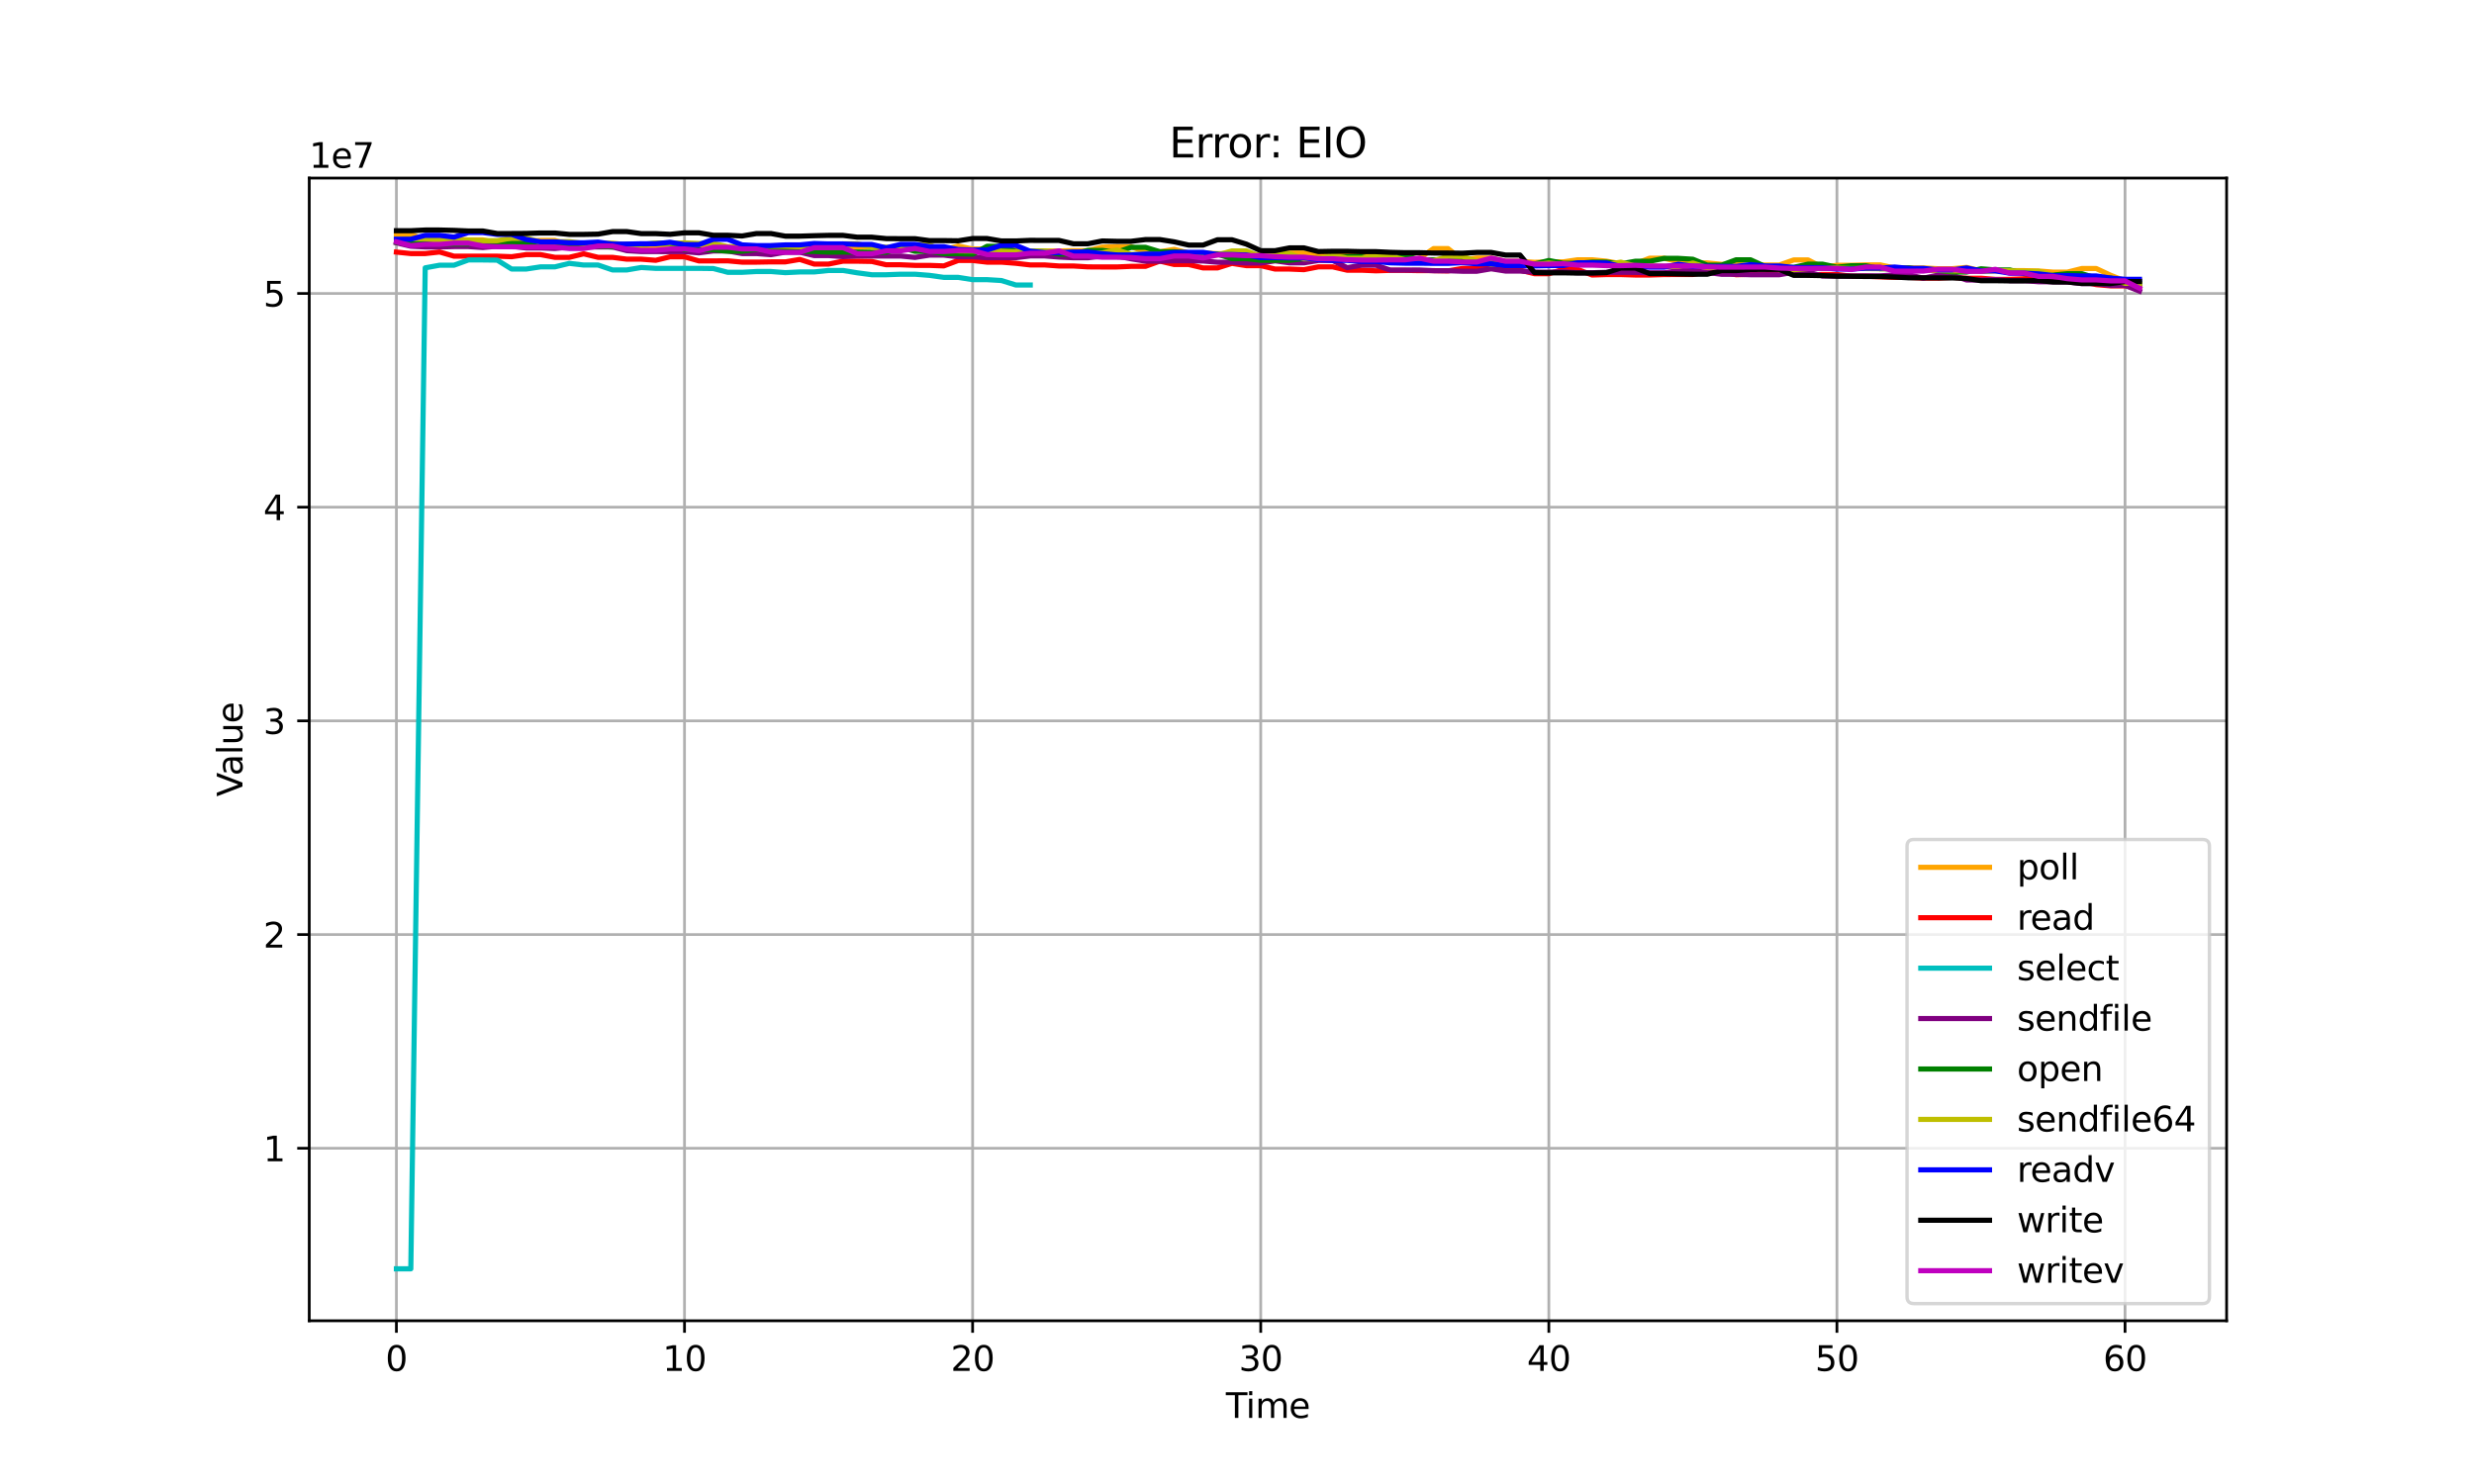 <?xml version="1.0" encoding="utf-8" standalone="no"?>
<!DOCTYPE svg PUBLIC "-//W3C//DTD SVG 1.1//EN"
  "http://www.w3.org/Graphics/SVG/1.1/DTD/svg11.dtd">
<svg xmlns:xlink="http://www.w3.org/1999/xlink" width="720pt" height="432pt" viewBox="0 0 720 432" xmlns="http://www.w3.org/2000/svg" version="1.1">
 <defs>
  <style type="text/css">*{stroke-linejoin: round; stroke-linecap: butt}</style>
 </defs>
 <g id="figure_1">
  <g id="patch_1">
   <path d="M 0 432 
L 720 432 
L 720 0 
L 0 0 
z
" style="fill: #ffffff"/>
  </g>
  <g id="axes_1">
   <g id="patch_2">
    <path d="M 90 384.48 
L 648 384.48 
L 648 51.84 
L 90 51.84 
z
" style="fill: #ffffff"/>
   </g>
   <g id="matplotlib.axis_1">
    <g id="xtick_1">
     <g id="line2d_1">
      <path d="M 115.364 384.48 
L 115.364 51.84 
" clip-path="url(#pdea7646a89)" style="fill: none; stroke: #b0b0b0; stroke-width: 0.8; stroke-linecap: square"/>
     </g>
     <g id="line2d_2">
      <defs>
       <path id="m740d5a6c36" d="M 0 0 
L 0 3.5 
" style="stroke: #000000; stroke-width: 0.8"/>
      </defs>
      <g>
       <use xlink:href="#m740d5a6c36" x="115.364" y="384.48" style="stroke: #000000; stroke-width: 0.8"/>
      </g>
     </g>
     <g id="text_1">
      <!-- 0 -->
      <g transform="translate(112.182 399.078) scale(0.1 -0.1)">
       <defs>
        <path id="DejaVuSans-30" d="M 2034 4250 
Q 1547 4250 1301 3770 
Q 1056 3291 1056 2328 
Q 1056 1369 1301 889 
Q 1547 409 2034 409 
Q 2525 409 2770 889 
Q 3016 1369 3016 2328 
Q 3016 3291 2770 3770 
Q 2525 4250 2034 4250 
z
M 2034 4750 
Q 2819 4750 3233 4129 
Q 3647 3509 3647 2328 
Q 3647 1150 3233 529 
Q 2819 -91 2034 -91 
Q 1250 -91 836 529 
Q 422 1150 422 2328 
Q 422 3509 836 4129 
Q 1250 4750 2034 4750 
z
" transform="scale(0.016)"/>
       </defs>
       <use xlink:href="#DejaVuSans-30"/>
      </g>
     </g>
    </g>
    <g id="xtick_2">
     <g id="line2d_3">
      <path d="M 199.21 384.48 
L 199.21 51.84 
" clip-path="url(#pdea7646a89)" style="fill: none; stroke: #b0b0b0; stroke-width: 0.8; stroke-linecap: square"/>
     </g>
     <g id="line2d_4">
      <g>
       <use xlink:href="#m740d5a6c36" x="199.21" y="384.48" style="stroke: #000000; stroke-width: 0.8"/>
      </g>
     </g>
     <g id="text_2">
      <!-- 10 -->
      <g transform="translate(192.848 399.078) scale(0.1 -0.1)">
       <defs>
        <path id="DejaVuSans-31" d="M 794 531 
L 1825 531 
L 1825 4091 
L 703 3866 
L 703 4441 
L 1819 4666 
L 2450 4666 
L 2450 531 
L 3481 531 
L 3481 0 
L 794 0 
L 794 531 
z
" transform="scale(0.016)"/>
       </defs>
       <use xlink:href="#DejaVuSans-31"/>
       <use xlink:href="#DejaVuSans-30" x="63.623"/>
      </g>
     </g>
    </g>
    <g id="xtick_3">
     <g id="line2d_5">
      <path d="M 283.057 384.48 
L 283.057 51.84 
" clip-path="url(#pdea7646a89)" style="fill: none; stroke: #b0b0b0; stroke-width: 0.8; stroke-linecap: square"/>
     </g>
     <g id="line2d_6">
      <g>
       <use xlink:href="#m740d5a6c36" x="283.057" y="384.48" style="stroke: #000000; stroke-width: 0.8"/>
      </g>
     </g>
     <g id="text_3">
      <!-- 20 -->
      <g transform="translate(276.695 399.078) scale(0.1 -0.1)">
       <defs>
        <path id="DejaVuSans-32" d="M 1228 531 
L 3431 531 
L 3431 0 
L 469 0 
L 469 531 
Q 828 903 1448 1529 
Q 2069 2156 2228 2338 
Q 2531 2678 2651 2914 
Q 2772 3150 2772 3378 
Q 2772 3750 2511 3984 
Q 2250 4219 1831 4219 
Q 1534 4219 1204 4116 
Q 875 4013 500 3803 
L 500 4441 
Q 881 4594 1212 4672 
Q 1544 4750 1819 4750 
Q 2544 4750 2975 4387 
Q 3406 4025 3406 3419 
Q 3406 3131 3298 2873 
Q 3191 2616 2906 2266 
Q 2828 2175 2409 1742 
Q 1991 1309 1228 531 
z
" transform="scale(0.016)"/>
       </defs>
       <use xlink:href="#DejaVuSans-32"/>
       <use xlink:href="#DejaVuSans-30" x="63.623"/>
      </g>
     </g>
    </g>
    <g id="xtick_4">
     <g id="line2d_7">
      <path d="M 366.904 384.48 
L 366.904 51.84 
" clip-path="url(#pdea7646a89)" style="fill: none; stroke: #b0b0b0; stroke-width: 0.8; stroke-linecap: square"/>
     </g>
     <g id="line2d_8">
      <g>
       <use xlink:href="#m740d5a6c36" x="366.904" y="384.48" style="stroke: #000000; stroke-width: 0.8"/>
      </g>
     </g>
     <g id="text_4">
      <!-- 30 -->
      <g transform="translate(360.541 399.078) scale(0.1 -0.1)">
       <defs>
        <path id="DejaVuSans-33" d="M 2597 2516 
Q 3050 2419 3304 2112 
Q 3559 1806 3559 1356 
Q 3559 666 3084 287 
Q 2609 -91 1734 -91 
Q 1441 -91 1130 -33 
Q 819 25 488 141 
L 488 750 
Q 750 597 1062 519 
Q 1375 441 1716 441 
Q 2309 441 2620 675 
Q 2931 909 2931 1356 
Q 2931 1769 2642 2001 
Q 2353 2234 1838 2234 
L 1294 2234 
L 1294 2753 
L 1863 2753 
Q 2328 2753 2575 2939 
Q 2822 3125 2822 3475 
Q 2822 3834 2567 4026 
Q 2313 4219 1838 4219 
Q 1578 4219 1281 4162 
Q 984 4106 628 3988 
L 628 4550 
Q 988 4650 1302 4700 
Q 1616 4750 1894 4750 
Q 2613 4750 3031 4423 
Q 3450 4097 3450 3541 
Q 3450 3153 3228 2886 
Q 3006 2619 2597 2516 
z
" transform="scale(0.016)"/>
       </defs>
       <use xlink:href="#DejaVuSans-33"/>
       <use xlink:href="#DejaVuSans-30" x="63.623"/>
      </g>
     </g>
    </g>
    <g id="xtick_5">
     <g id="line2d_9">
      <path d="M 450.751 384.48 
L 450.751 51.84 
" clip-path="url(#pdea7646a89)" style="fill: none; stroke: #b0b0b0; stroke-width: 0.8; stroke-linecap: square"/>
     </g>
     <g id="line2d_10">
      <g>
       <use xlink:href="#m740d5a6c36" x="450.751" y="384.48" style="stroke: #000000; stroke-width: 0.8"/>
      </g>
     </g>
     <g id="text_5">
      <!-- 40 -->
      <g transform="translate(444.388 399.078) scale(0.1 -0.1)">
       <defs>
        <path id="DejaVuSans-34" d="M 2419 4116 
L 825 1625 
L 2419 1625 
L 2419 4116 
z
M 2253 4666 
L 3047 4666 
L 3047 1625 
L 3713 1625 
L 3713 1100 
L 3047 1100 
L 3047 0 
L 2419 0 
L 2419 1100 
L 313 1100 
L 313 1709 
L 2253 4666 
z
" transform="scale(0.016)"/>
       </defs>
       <use xlink:href="#DejaVuSans-34"/>
       <use xlink:href="#DejaVuSans-30" x="63.623"/>
      </g>
     </g>
    </g>
    <g id="xtick_6">
     <g id="line2d_11">
      <path d="M 534.597 384.48 
L 534.597 51.84 
" clip-path="url(#pdea7646a89)" style="fill: none; stroke: #b0b0b0; stroke-width: 0.8; stroke-linecap: square"/>
     </g>
     <g id="line2d_12">
      <g>
       <use xlink:href="#m740d5a6c36" x="534.597" y="384.48" style="stroke: #000000; stroke-width: 0.8"/>
      </g>
     </g>
     <g id="text_6">
      <!-- 50 -->
      <g transform="translate(528.235 399.078) scale(0.1 -0.1)">
       <defs>
        <path id="DejaVuSans-35" d="M 691 4666 
L 3169 4666 
L 3169 4134 
L 1269 4134 
L 1269 2991 
Q 1406 3038 1543 3061 
Q 1681 3084 1819 3084 
Q 2600 3084 3056 2656 
Q 3513 2228 3513 1497 
Q 3513 744 3044 326 
Q 2575 -91 1722 -91 
Q 1428 -91 1123 -41 
Q 819 9 494 109 
L 494 744 
Q 775 591 1075 516 
Q 1375 441 1709 441 
Q 2250 441 2565 725 
Q 2881 1009 2881 1497 
Q 2881 1984 2565 2268 
Q 2250 2553 1709 2553 
Q 1456 2553 1204 2497 
Q 953 2441 691 2322 
L 691 4666 
z
" transform="scale(0.016)"/>
       </defs>
       <use xlink:href="#DejaVuSans-35"/>
       <use xlink:href="#DejaVuSans-30" x="63.623"/>
      </g>
     </g>
    </g>
    <g id="xtick_7">
     <g id="line2d_13">
      <path d="M 618.444 384.48 
L 618.444 51.84 
" clip-path="url(#pdea7646a89)" style="fill: none; stroke: #b0b0b0; stroke-width: 0.8; stroke-linecap: square"/>
     </g>
     <g id="line2d_14">
      <g>
       <use xlink:href="#m740d5a6c36" x="618.444" y="384.48" style="stroke: #000000; stroke-width: 0.8"/>
      </g>
     </g>
     <g id="text_7">
      <!-- 60 -->
      <g transform="translate(612.082 399.078) scale(0.1 -0.1)">
       <defs>
        <path id="DejaVuSans-36" d="M 2113 2584 
Q 1688 2584 1439 2293 
Q 1191 2003 1191 1497 
Q 1191 994 1439 701 
Q 1688 409 2113 409 
Q 2538 409 2786 701 
Q 3034 994 3034 1497 
Q 3034 2003 2786 2293 
Q 2538 2584 2113 2584 
z
M 3366 4563 
L 3366 3988 
Q 3128 4100 2886 4159 
Q 2644 4219 2406 4219 
Q 1781 4219 1451 3797 
Q 1122 3375 1075 2522 
Q 1259 2794 1537 2939 
Q 1816 3084 2150 3084 
Q 2853 3084 3261 2657 
Q 3669 2231 3669 1497 
Q 3669 778 3244 343 
Q 2819 -91 2113 -91 
Q 1303 -91 875 529 
Q 447 1150 447 2328 
Q 447 3434 972 4092 
Q 1497 4750 2381 4750 
Q 2619 4750 2861 4703 
Q 3103 4656 3366 4563 
z
" transform="scale(0.016)"/>
       </defs>
       <use xlink:href="#DejaVuSans-36"/>
       <use xlink:href="#DejaVuSans-30" x="63.623"/>
      </g>
     </g>
    </g>
    <g id="text_8">
     <!-- Time -->
     <g transform="translate(356.766 412.757) scale(0.1 -0.1)">
      <defs>
       <path id="DejaVuSans-54" d="M -19 4666 
L 3928 4666 
L 3928 4134 
L 2272 4134 
L 2272 0 
L 1638 0 
L 1638 4134 
L -19 4134 
L -19 4666 
z
" transform="scale(0.016)"/>
       <path id="DejaVuSans-69" d="M 603 3500 
L 1178 3500 
L 1178 0 
L 603 0 
L 603 3500 
z
M 603 4863 
L 1178 4863 
L 1178 4134 
L 603 4134 
L 603 4863 
z
" transform="scale(0.016)"/>
       <path id="DejaVuSans-6d" d="M 3328 2828 
Q 3544 3216 3844 3400 
Q 4144 3584 4550 3584 
Q 5097 3584 5394 3201 
Q 5691 2819 5691 2113 
L 5691 0 
L 5113 0 
L 5113 2094 
Q 5113 2597 4934 2840 
Q 4756 3084 4391 3084 
Q 3944 3084 3684 2787 
Q 3425 2491 3425 1978 
L 3425 0 
L 2847 0 
L 2847 2094 
Q 2847 2600 2669 2842 
Q 2491 3084 2119 3084 
Q 1678 3084 1418 2786 
Q 1159 2488 1159 1978 
L 1159 0 
L 581 0 
L 581 3500 
L 1159 3500 
L 1159 2956 
Q 1356 3278 1631 3431 
Q 1906 3584 2284 3584 
Q 2666 3584 2933 3390 
Q 3200 3197 3328 2828 
z
" transform="scale(0.016)"/>
       <path id="DejaVuSans-65" d="M 3597 1894 
L 3597 1613 
L 953 1613 
Q 991 1019 1311 708 
Q 1631 397 2203 397 
Q 2534 397 2845 478 
Q 3156 559 3463 722 
L 3463 178 
Q 3153 47 2828 -22 
Q 2503 -91 2169 -91 
Q 1331 -91 842 396 
Q 353 884 353 1716 
Q 353 2575 817 3079 
Q 1281 3584 2069 3584 
Q 2775 3584 3186 3129 
Q 3597 2675 3597 1894 
z
M 3022 2063 
Q 3016 2534 2758 2815 
Q 2500 3097 2075 3097 
Q 1594 3097 1305 2825 
Q 1016 2553 972 2059 
L 3022 2063 
z
" transform="scale(0.016)"/>
      </defs>
      <use xlink:href="#DejaVuSans-54"/>
      <use xlink:href="#DejaVuSans-69" x="57.959"/>
      <use xlink:href="#DejaVuSans-6d" x="85.742"/>
      <use xlink:href="#DejaVuSans-65" x="183.154"/>
     </g>
    </g>
   </g>
   <g id="matplotlib.axis_2">
    <g id="ytick_1">
     <g id="line2d_15">
      <path d="M 90 334.263 
L 648 334.263 
" clip-path="url(#pdea7646a89)" style="fill: none; stroke: #b0b0b0; stroke-width: 0.8; stroke-linecap: square"/>
     </g>
     <g id="line2d_16">
      <defs>
       <path id="m315f00dc87" d="M 0 0 
L -3.5 0 
" style="stroke: #000000; stroke-width: 0.8"/>
      </defs>
      <g>
       <use xlink:href="#m315f00dc87" x="90" y="334.263" style="stroke: #000000; stroke-width: 0.8"/>
      </g>
     </g>
     <g id="text_9">
      <!-- 1 -->
      <g transform="translate(76.638 338.063) scale(0.1 -0.1)">
       <use xlink:href="#DejaVuSans-31"/>
      </g>
     </g>
    </g>
    <g id="ytick_2">
     <g id="line2d_17">
      <path d="M 90 272.056 
L 648 272.056 
" clip-path="url(#pdea7646a89)" style="fill: none; stroke: #b0b0b0; stroke-width: 0.8; stroke-linecap: square"/>
     </g>
     <g id="line2d_18">
      <g>
       <use xlink:href="#m315f00dc87" x="90" y="272.056" style="stroke: #000000; stroke-width: 0.8"/>
      </g>
     </g>
     <g id="text_10">
      <!-- 2 -->
      <g transform="translate(76.638 275.855) scale(0.1 -0.1)">
       <use xlink:href="#DejaVuSans-32"/>
      </g>
     </g>
    </g>
    <g id="ytick_3">
     <g id="line2d_19">
      <path d="M 90 209.848 
L 648 209.848 
" clip-path="url(#pdea7646a89)" style="fill: none; stroke: #b0b0b0; stroke-width: 0.8; stroke-linecap: square"/>
     </g>
     <g id="line2d_20">
      <g>
       <use xlink:href="#m315f00dc87" x="90" y="209.848" style="stroke: #000000; stroke-width: 0.8"/>
      </g>
     </g>
     <g id="text_11">
      <!-- 3 -->
      <g transform="translate(76.638 213.647) scale(0.1 -0.1)">
       <use xlink:href="#DejaVuSans-33"/>
      </g>
     </g>
    </g>
    <g id="ytick_4">
     <g id="line2d_21">
      <path d="M 90 147.64 
L 648 147.64 
" clip-path="url(#pdea7646a89)" style="fill: none; stroke: #b0b0b0; stroke-width: 0.8; stroke-linecap: square"/>
     </g>
     <g id="line2d_22">
      <g>
       <use xlink:href="#m315f00dc87" x="90" y="147.64" style="stroke: #000000; stroke-width: 0.8"/>
      </g>
     </g>
     <g id="text_12">
      <!-- 4 -->
      <g transform="translate(76.638 151.439) scale(0.1 -0.1)">
       <use xlink:href="#DejaVuSans-34"/>
      </g>
     </g>
    </g>
    <g id="ytick_5">
     <g id="line2d_23">
      <path d="M 90 85.432 
L 648 85.432 
" clip-path="url(#pdea7646a89)" style="fill: none; stroke: #b0b0b0; stroke-width: 0.8; stroke-linecap: square"/>
     </g>
     <g id="line2d_24">
      <g>
       <use xlink:href="#m315f00dc87" x="90" y="85.432" style="stroke: #000000; stroke-width: 0.8"/>
      </g>
     </g>
     <g id="text_13">
      <!-- 5 -->
      <g transform="translate(76.638 89.232) scale(0.1 -0.1)">
       <use xlink:href="#DejaVuSans-35"/>
      </g>
     </g>
    </g>
    <g id="text_14">
     <!-- Value -->
     <g transform="translate(70.558 231.891) rotate(-90) scale(0.1 -0.1)">
      <defs>
       <path id="DejaVuSans-56" d="M 1831 0 
L 50 4666 
L 709 4666 
L 2188 738 
L 3669 4666 
L 4325 4666 
L 2547 0 
L 1831 0 
z
" transform="scale(0.016)"/>
       <path id="DejaVuSans-61" d="M 2194 1759 
Q 1497 1759 1228 1600 
Q 959 1441 959 1056 
Q 959 750 1161 570 
Q 1363 391 1709 391 
Q 2188 391 2477 730 
Q 2766 1069 2766 1631 
L 2766 1759 
L 2194 1759 
z
M 3341 1997 
L 3341 0 
L 2766 0 
L 2766 531 
Q 2569 213 2275 61 
Q 1981 -91 1556 -91 
Q 1019 -91 701 211 
Q 384 513 384 1019 
Q 384 1609 779 1909 
Q 1175 2209 1959 2209 
L 2766 2209 
L 2766 2266 
Q 2766 2663 2505 2880 
Q 2244 3097 1772 3097 
Q 1472 3097 1187 3025 
Q 903 2953 641 2809 
L 641 3341 
Q 956 3463 1253 3523 
Q 1550 3584 1831 3584 
Q 2591 3584 2966 3190 
Q 3341 2797 3341 1997 
z
" transform="scale(0.016)"/>
       <path id="DejaVuSans-6c" d="M 603 4863 
L 1178 4863 
L 1178 0 
L 603 0 
L 603 4863 
z
" transform="scale(0.016)"/>
       <path id="DejaVuSans-75" d="M 544 1381 
L 544 3500 
L 1119 3500 
L 1119 1403 
Q 1119 906 1312 657 
Q 1506 409 1894 409 
Q 2359 409 2629 706 
Q 2900 1003 2900 1516 
L 2900 3500 
L 3475 3500 
L 3475 0 
L 2900 0 
L 2900 538 
Q 2691 219 2414 64 
Q 2138 -91 1772 -91 
Q 1169 -91 856 284 
Q 544 659 544 1381 
z
M 1991 3584 
L 1991 3584 
z
" transform="scale(0.016)"/>
      </defs>
      <use xlink:href="#DejaVuSans-56"/>
      <use xlink:href="#DejaVuSans-61" x="60.658"/>
      <use xlink:href="#DejaVuSans-6c" x="121.938"/>
      <use xlink:href="#DejaVuSans-75" x="149.721"/>
      <use xlink:href="#DejaVuSans-65" x="213.1"/>
     </g>
    </g>
    <g id="text_15">
     <!-- 1e7 -->
     <g transform="translate(90 48.84) scale(0.1 -0.1)">
      <defs>
       <path id="DejaVuSans-37" d="M 525 4666 
L 3525 4666 
L 3525 4397 
L 1831 0 
L 1172 0 
L 2766 4134 
L 525 4134 
L 525 4666 
z
" transform="scale(0.016)"/>
      </defs>
      <use xlink:href="#DejaVuSans-31"/>
      <use xlink:href="#DejaVuSans-65" x="63.623"/>
      <use xlink:href="#DejaVuSans-37" x="125.146"/>
     </g>
    </g>
   </g>
   <g id="line2d_25">
    <path d="M 115.364 68.209 
L 119.556 68.209 
L 123.748 69.814 
L 127.941 69.814 
L 132.133 69.584 
L 136.325 69.839 
L 140.518 69.839 
L 144.71 70.655 
L 148.902 70.655 
L 153.095 70.145 
L 157.287 69.992 
L 161.479 69.992 
L 165.672 71.292 
L 169.864 71.292 
L 174.056 71.19 
L 178.249 71.546 
L 182.441 71.546 
L 186.633 71.674 
L 190.826 71.674 
L 195.018 71.037 
L 199.21 71.801 
L 203.403 71.801 
L 207.595 71.98 
L 211.787 71.98 
L 215.98 72.056 
L 220.172 72.183 
L 224.364 72.183 
L 228.557 72.056 
L 232.749 72.056 
L 236.941 71.954 
L 241.134 71.929 
L 245.326 71.929 
L 249.518 71.954 
L 253.711 71.954 
L 257.903 72.209 
L 262.095 72.362 
L 266.288 72.362 
L 270.48 72.719 
L 274.672 72.719 
L 278.865 71.623 
L 283.057 72.489 
L 287.249 72.489 
L 291.442 72.642 
L 295.634 72.642 
L 299.826 73.126 
L 304.019 73.05 
L 308.211 73.05 
L 312.403 72.973 
L 316.596 72.973 
L 320.788 71.929 
L 324.98 71.827 
L 329.173 71.827 
L 333.365 73.279 
L 337.557 73.279 
L 341.75 72.591 
L 345.942 73.661 
L 350.134 73.661 
L 354.327 73.84 
L 358.519 73.84 
L 362.711 73.942 
L 366.904 74.247 
L 371.096 74.247 
L 375.289 73.661 
L 379.481 73.661 
L 383.673 74.145 
L 387.866 74.12 
L 392.058 74.12 
L 396.25 73.942 
L 400.443 73.942 
L 404.635 74.859 
L 408.827 75.241 
L 413.02 75.241 
L 417.212 72.362 
L 421.404 72.362 
L 425.597 75.649 
L 429.789 75.114 
L 433.981 75.114 
L 438.174 76.082 
L 442.366 76.082 
L 446.558 76.362 
L 450.751 76.235 
L 454.943 76.235 
L 459.135 75.623 
L 463.328 75.623 
L 467.52 76.031 
L 471.712 76.77 
L 475.905 76.77 
L 480.097 75.165 
L 484.289 75.165 
L 488.482 76.184 
L 492.674 76.541 
L 496.866 76.541 
L 501.059 76.948 
L 505.251 76.948 
L 509.443 77.305 
L 513.636 77.152 
L 517.828 77.152 
L 522.02 75.674 
L 526.213 75.674 
L 530.405 77.84 
L 534.597 77.229 
L 538.79 77.229 
L 542.982 77.101 
L 547.174 77.101 
L 551.367 78.018 
L 555.559 77.993 
L 559.751 77.993 
L 563.944 78.222 
L 568.136 78.222 
L 572.328 77.84 
L 576.521 78.834 
L 580.713 78.834 
L 584.905 78.783 
L 589.098 78.783 
L 593.29 78.885 
L 597.482 79.216 
L 601.675 79.216 
L 605.867 78.171 
L 610.059 78.171 
L 614.252 80.133 
L 618.444 81.764 
L 622.636 81.764 
" clip-path="url(#pdea7646a89)" style="fill: none; stroke: #ffa500; stroke-width: 1.5; stroke-linecap: square"/>
   </g>
   <g id="line2d_26">
    <path d="M 115.364 73.381 
L 119.556 73.814 
L 123.748 73.814 
L 127.941 73.356 
L 132.133 74.579 
L 136.325 74.579 
L 140.518 74.579 
L 144.71 74.579 
L 148.902 74.731 
L 153.095 74.12 
L 157.287 74.12 
L 161.479 74.91 
L 165.672 74.91 
L 169.864 73.891 
L 174.056 74.91 
L 178.249 74.91 
L 182.441 75.445 
L 186.633 75.445 
L 190.826 75.776 
L 195.018 74.757 
L 199.21 74.757 
L 203.403 75.955 
L 207.595 75.955 
L 211.787 75.929 
L 215.98 76.311 
L 220.172 76.311 
L 224.364 76.235 
L 228.557 76.235 
L 232.749 75.521 
L 236.941 76.872 
L 241.134 76.872 
L 245.326 76.031 
L 249.518 76.031 
L 253.711 76.107 
L 257.903 77.076 
L 262.095 77.076 
L 266.288 77.254 
L 270.48 77.254 
L 274.672 77.407 
L 278.865 75.827 
L 283.057 75.827 
L 287.249 76.311 
L 291.442 76.311 
L 295.634 76.643 
L 299.826 77.127 
L 304.019 77.127 
L 308.211 77.432 
L 312.403 77.432 
L 316.596 77.687 
L 320.788 77.713 
L 324.98 77.713 
L 329.173 77.534 
L 333.365 77.534 
L 337.557 76.006 
L 341.75 76.999 
L 345.942 76.999 
L 350.134 77.993 
L 354.327 77.993 
L 358.519 76.668 
L 362.711 77.33 
L 366.904 77.33 
L 371.096 78.324 
L 375.289 78.324 
L 379.481 78.503 
L 383.673 77.687 
L 387.866 77.687 
L 392.058 78.655 
L 396.25 78.655 
L 400.443 78.834 
L 404.635 78.706 
L 408.827 78.706 
L 413.02 78.783 
L 417.212 78.783 
L 421.404 78.859 
L 425.597 78.146 
L 429.789 78.146 
L 433.981 78.12 
L 438.174 78.12 
L 442.366 78.63 
L 446.558 79.675 
L 450.751 79.675 
L 454.943 78.426 
L 459.135 78.426 
L 463.328 80.057 
L 467.52 79.929 
L 471.712 79.929 
L 475.905 80.057 
L 480.097 80.057 
L 484.289 79.929 
L 488.482 79.904 
L 492.674 79.904 
L 496.866 79.089 
L 501.059 79.089 
L 505.251 79.98 
L 509.443 79.853 
L 513.636 79.853 
L 517.828 78.655 
L 522.02 78.655 
L 526.213 80.057 
L 530.405 79.904 
L 534.597 79.904 
L 538.79 80.414 
L 542.982 80.414 
L 547.174 80.592 
L 551.367 80.745 
L 555.559 80.745 
L 559.751 80.974 
L 563.944 80.974 
L 568.136 80.745 
L 572.328 81 
L 576.521 81 
L 580.713 81.331 
L 584.905 81.331 
L 589.098 81.153 
L 593.29 80.847 
L 597.482 80.847 
L 601.675 81.942 
L 605.867 81.942 
L 610.059 82.86 
L 614.252 83.216 
L 618.444 83.216 
L 622.636 83.573 
" clip-path="url(#pdea7646a89)" style="fill: none; stroke: #ff0000; stroke-width: 1.5; stroke-linecap: square"/>
   </g>
   <g id="line2d_27">
    <path d="M 115.364 369.36 
L 119.556 369.36 
L 123.748 77.967 
L 127.941 77.203 
L 132.133 77.203 
L 136.325 75.674 
L 140.518 75.674 
L 144.71 75.725 
L 148.902 78.324 
L 153.095 78.324 
L 157.287 77.687 
L 161.479 77.687 
L 165.672 76.668 
L 169.864 77.152 
L 174.056 77.152 
L 178.249 78.579 
L 182.441 78.579 
L 186.633 77.866 
L 190.826 78.12 
L 195.018 78.12 
L 199.21 78.12 
L 203.403 78.12 
L 207.595 78.171 
L 211.787 79.267 
L 215.98 79.267 
L 220.172 79.038 
L 224.364 79.038 
L 228.557 79.369 
L 232.749 79.165 
L 236.941 79.165 
L 241.134 78.732 
L 245.326 78.732 
L 249.518 79.42 
L 253.711 79.98 
L 257.903 79.98 
L 262.095 79.828 
L 266.288 79.828 
L 270.48 80.159 
L 274.672 80.745 
L 278.865 80.745 
L 283.057 81.407 
L 287.249 81.407 
L 291.442 81.662 
L 295.634 82.962 
L 299.826 82.962 
" clip-path="url(#pdea7646a89)" style="fill: none; stroke: #00bfbf; stroke-width: 1.5; stroke-linecap: square"/>
   </g>
   <g id="line2d_28">
    <path d="M 115.364 70.68 
L 119.556 71.674 
L 123.748 71.878 
L 127.941 71.878 
L 132.133 71.776 
L 136.325 71.776 
L 140.518 72.056 
L 144.71 71.674 
L 148.902 71.674 
L 153.095 72.183 
L 157.287 72.183 
L 161.479 72.336 
L 165.672 71.929 
L 169.864 71.929 
L 174.056 71.878 
L 178.249 71.878 
L 182.441 72.973 
L 186.633 73.228 
L 190.826 73.228 
L 195.018 73.254 
L 199.21 73.254 
L 203.403 73.61 
L 207.595 73.05 
L 211.787 73.05 
L 215.98 73.814 
L 220.172 73.814 
L 224.364 74.145 
L 228.557 73.407 
L 232.749 73.407 
L 236.941 74.4 
L 241.134 74.4 
L 245.326 74.706 
L 249.518 74.528 
L 253.711 74.528 
L 257.903 74.528 
L 262.095 74.528 
L 266.288 74.935 
L 270.48 74.273 
L 274.672 74.273 
L 278.865 74.757 
L 283.057 74.757 
L 287.249 75.037 
L 291.442 75.012 
L 295.634 75.012 
L 299.826 74.502 
L 304.019 74.502 
L 308.211 74.833 
L 312.403 75.037 
L 316.596 75.037 
L 320.788 74.528 
L 324.98 74.528 
L 329.173 75.343 
L 333.365 76.031 
L 337.557 76.031 
L 341.75 75.904 
L 345.942 75.904 
L 350.134 75.98 
L 354.327 76.337 
L 358.519 76.337 
L 362.711 76.566 
L 366.904 76.566 
L 371.096 75.929 
L 375.289 76.515 
L 379.481 76.515 
L 383.673 75.827 
L 387.866 75.827 
L 392.058 77.917 
L 396.25 77.203 
L 400.443 77.203 
L 404.635 78.63 
L 408.827 78.63 
L 413.02 78.604 
L 417.212 78.808 
L 421.404 78.808 
L 425.597 78.961 
L 429.789 78.961 
L 433.981 78.248 
L 438.174 78.91 
L 442.366 78.91 
L 446.558 79.216 
L 450.751 79.216 
L 454.943 79.114 
L 459.135 79.394 
L 463.328 79.394 
L 467.52 79.267 
L 471.712 79.267 
L 475.905 79.292 
L 480.097 79.42 
L 484.289 79.42 
L 488.482 78.808 
L 492.674 78.808 
L 496.866 79.318 
L 501.059 79.853 
L 505.251 79.853 
L 509.443 79.98 
L 513.636 79.98 
L 517.828 79.98 
L 522.02 79.241 
L 526.213 79.241 
L 530.405 80.337 
L 534.597 80.337 
L 538.79 80.388 
L 542.982 80.312 
L 547.174 80.312 
L 551.367 80.031 
L 555.559 80.031 
L 559.751 80.974 
L 563.944 80.108 
L 568.136 80.108 
L 572.328 81.509 
L 576.521 81.509 
L 580.713 81.382 
L 584.905 81.688 
L 589.098 81.688 
L 593.29 82.019 
L 597.482 82.019 
L 601.675 82.095 
L 605.867 82.554 
L 610.059 82.554 
L 614.252 83.089 
L 618.444 83.089 
L 622.636 84.745 
" clip-path="url(#pdea7646a89)" style="fill: none; stroke: #800080; stroke-width: 1.5; stroke-linecap: square"/>
   </g>
   <g id="line2d_29">
    <path d="M 115.364 70.502 
L 119.556 70.884 
L 123.748 70.884 
L 127.941 71.037 
L 132.133 71.037 
L 136.325 71.037 
L 140.518 70.782 
L 144.71 70.782 
L 148.902 70.858 
L 153.095 70.858 
L 157.287 71.215 
L 161.479 71.419 
L 165.672 71.419 
L 169.864 71.648 
L 174.056 71.648 
L 178.249 71.903 
L 182.441 71.113 
L 186.633 71.113 
L 190.826 70.858 
L 195.018 70.858 
L 199.21 72.668 
L 203.403 72.744 
L 207.595 72.744 
L 211.787 73.126 
L 215.98 73.126 
L 220.172 72.617 
L 224.364 73.126 
L 228.557 73.126 
L 232.749 73.203 
L 236.941 73.203 
L 241.134 73.407 
L 245.326 73.381 
L 249.518 73.381 
L 253.711 73.457 
L 257.903 73.457 
L 262.095 72.005 
L 266.288 73.152 
L 270.48 73.152 
L 274.672 73.84 
L 278.865 73.84 
L 283.057 73.993 
L 287.249 71.699 
L 291.442 71.699 
L 295.634 73.203 
L 299.826 73.203 
L 304.019 73.177 
L 308.211 73.967 
L 312.403 73.967 
L 316.596 72.897 
L 320.788 72.897 
L 324.98 73.432 
L 329.173 72.005 
L 333.365 72.005 
L 337.557 73.279 
L 341.75 73.279 
L 345.942 73.636 
L 350.134 73.993 
L 354.327 73.993 
L 358.519 75.292 
L 362.711 75.292 
L 366.904 75.776 
L 371.096 75.776 
L 375.289 75.776 
L 379.481 75.292 
L 383.673 75.292 
L 387.866 75.088 
L 392.058 74.757 
L 396.25 74.757 
L 400.443 75.674 
L 404.635 75.674 
L 408.827 74.273 
L 413.02 75.649 
L 417.212 75.649 
L 421.404 75.7 
L 425.597 75.7 
L 429.789 76.413 
L 433.981 76.643 
L 438.174 76.643 
L 442.366 76.872 
L 446.558 76.872 
L 450.751 75.827 
L 454.943 76.643 
L 459.135 76.643 
L 463.328 76.311 
L 467.52 76.311 
L 471.712 76.795 
L 475.905 76.056 
L 480.097 76.056 
L 484.289 75.216 
L 488.482 75.216 
L 492.674 75.47 
L 496.866 77.178 
L 501.059 77.178 
L 505.251 75.623 
L 509.443 75.623 
L 513.636 77.534 
L 517.828 77.815 
L 522.02 77.815 
L 526.213 76.897 
L 530.405 76.897 
L 534.597 77.789 
L 538.79 77.356 
L 542.982 77.356 
L 547.174 78.222 
L 551.367 78.222 
L 555.559 77.993 
L 559.751 78.681 
L 563.944 78.681 
L 568.136 79.191 
L 572.328 79.191 
L 576.521 78.248 
L 580.713 78.579 
L 584.905 78.579 
L 589.098 79.675 
L 593.29 79.675 
L 597.482 80.082 
L 601.675 79.675 
L 605.867 79.675 
L 610.059 80.949 
L 614.252 80.949 
L 618.444 81.968 
L 622.636 82.554 
" clip-path="url(#pdea7646a89)" style="fill: none; stroke: #008000; stroke-width: 1.5; stroke-linecap: square"/>
   </g>
   <g id="line2d_30">
    <path d="M 115.364 69.763 
L 119.556 69.483 
L 123.748 69.483 
L 127.941 70.043 
L 132.133 70.043 
L 136.325 69.89 
L 140.518 70.069 
L 144.71 70.069 
L 148.902 69.279 
L 153.095 69.279 
L 157.287 70.476 
L 161.479 70.349 
L 165.672 70.349 
L 169.864 70.858 
L 174.056 70.858 
L 178.249 70.808 
L 182.441 71.241 
L 186.633 71.241 
L 190.826 70.858 
L 195.018 70.858 
L 199.21 70.706 
L 203.403 70.884 
L 207.595 70.884 
L 211.787 71.801 
L 215.98 71.801 
L 220.172 71.903 
L 224.364 71.572 
L 228.557 71.572 
L 232.749 71.827 
L 236.941 71.827 
L 241.134 71.801 
L 245.326 70.986 
L 249.518 70.986 
L 253.711 71.954 
L 257.903 71.954 
L 262.095 72.234 
L 266.288 71.317 
L 270.48 71.317 
L 274.672 73.024 
L 278.865 73.024 
L 283.057 73.075 
L 287.249 73.126 
L 291.442 73.126 
L 295.634 73.305 
L 299.826 73.305 
L 304.019 73.075 
L 308.211 73.381 
L 312.403 73.381 
L 316.596 73.61 
L 320.788 73.61 
L 324.98 72.77 
L 329.173 74.018 
L 333.365 74.018 
L 337.557 74.044 
L 341.75 74.044 
L 345.942 74.324 
L 350.134 74.222 
L 354.327 74.222 
L 358.519 73.05 
L 362.711 73.05 
L 366.904 74.655 
L 371.096 73.865 
L 375.289 73.865 
L 379.481 75.343 
L 383.673 75.343 
L 387.866 74.375 
L 392.058 75.165 
L 396.25 75.165 
L 400.443 74.579 
L 404.635 74.579 
L 408.827 75.598 
L 413.02 75.904 
L 417.212 75.904 
L 421.404 74.63 
L 425.597 74.63 
L 429.789 76.006 
L 433.981 76.923 
L 438.174 76.923 
L 442.366 76.999 
L 446.558 76.999 
L 450.751 76.566 
L 454.943 76.999 
L 459.135 76.999 
L 463.328 76.999 
L 467.52 76.999 
L 471.712 76.311 
L 475.905 77.432 
L 480.097 77.432 
L 484.289 77.56 
L 488.482 77.56 
L 492.674 76.566 
L 496.866 77.891 
L 501.059 77.891 
L 505.251 77.942 
L 509.443 77.942 
L 513.636 78.095 
L 517.828 78.503 
L 522.02 78.503 
L 526.213 78.171 
L 530.405 78.171 
L 534.597 78.044 
L 538.79 78.171 
L 542.982 78.171 
L 547.174 78.222 
L 551.367 78.222 
L 555.559 78.63 
L 559.751 78.732 
L 563.944 78.732 
L 568.136 78.859 
L 572.328 78.859 
L 576.521 78.987 
L 580.713 78.808 
L 584.905 78.808 
L 589.098 78.987 
L 593.29 78.987 
L 597.482 80.133 
L 601.675 80.898 
L 605.867 80.898 
L 610.059 81.127 
L 614.252 81.127 
L 618.444 82.477 
L 622.636 82.528 
" clip-path="url(#pdea7646a89)" style="fill: none; stroke: #bfbf00; stroke-width: 1.5; stroke-linecap: square"/>
   </g>
   <g id="line2d_31">
    <path d="M 115.364 69.635 
L 119.556 69.635 
L 123.748 68.514 
L 127.941 68.514 
L 132.133 69.024 
L 136.325 67.699 
L 140.518 67.699 
L 144.71 68.234 
L 148.902 68.234 
L 153.095 69.712 
L 157.287 70.4 
L 161.479 70.4 
L 165.672 70.68 
L 169.864 70.68 
L 174.056 70.476 
L 178.249 71.062 
L 182.441 71.062 
L 186.633 70.96 
L 190.826 70.96 
L 195.018 70.527 
L 199.21 71.215 
L 203.403 71.215 
L 207.595 69.661 
L 211.787 69.661 
L 215.98 71.292 
L 220.172 71.495 
L 224.364 71.495 
L 228.557 71.292 
L 232.749 71.292 
L 236.941 70.884 
L 241.134 71.011 
L 245.326 71.011 
L 249.518 71.164 
L 253.711 71.164 
L 257.903 72.158 
L 262.095 71.139 
L 266.288 71.139 
L 270.48 71.801 
L 274.672 71.801 
L 278.865 72.642 
L 283.057 72.795 
L 287.249 72.795 
L 291.442 71.419 
L 295.634 71.419 
L 299.826 73.152 
L 304.019 73.534 
L 308.211 73.534 
L 312.403 73.356 
L 316.596 73.356 
L 320.788 73.84 
L 324.98 74.222 
L 329.173 74.222 
L 333.365 73.967 
L 337.557 73.967 
L 341.75 73.508 
L 345.942 73.457 
L 350.134 73.457 
L 354.327 74.094 
L 358.519 74.094 
L 362.711 74.247 
L 366.904 74.986 
L 371.096 74.986 
L 375.289 75.063 
L 379.481 75.063 
L 383.673 75.572 
L 387.866 75.802 
L 392.058 75.802 
L 396.25 76.107 
L 400.443 76.107 
L 404.635 76.515 
L 408.827 76.617 
L 413.02 76.617 
L 417.212 76.668 
L 421.404 76.668 
L 425.597 76.464 
L 429.789 76.795 
L 433.981 76.795 
L 438.174 77.33 
L 442.366 77.33 
L 446.558 77.407 
L 450.751 77.305 
L 454.943 77.305 
L 459.135 76.49 
L 463.328 76.49 
L 467.52 76.566 
L 471.712 77.585 
L 475.905 77.585 
L 480.097 77.764 
L 484.289 77.764 
L 488.482 76.923 
L 492.674 77.534 
L 496.866 77.534 
L 501.059 77.56 
L 505.251 77.56 
L 509.443 77.025 
L 513.636 77.432 
L 517.828 77.432 
L 522.02 77.891 
L 526.213 77.891 
L 530.405 77.942 
L 534.597 78.324 
L 538.79 78.324 
L 542.982 78.069 
L 547.174 78.069 
L 551.367 77.738 
L 555.559 78.12 
L 559.751 78.12 
L 563.944 78.579 
L 568.136 78.579 
L 572.328 78.018 
L 576.521 78.859 
L 580.713 78.859 
L 584.905 79.522 
L 589.098 79.522 
L 593.29 79.726 
L 597.482 80.21 
L 601.675 80.21 
L 605.867 80.337 
L 610.059 80.337 
L 614.252 80.949 
L 618.444 81.305 
L 622.636 81.305 
" clip-path="url(#pdea7646a89)" style="fill: none; stroke: #0000ff; stroke-width: 1.5; stroke-linecap: square"/>
   </g>
   <g id="line2d_32">
    <path d="M 115.364 67.164 
L 119.556 67.164 
L 123.748 66.96 
L 127.941 66.96 
L 132.133 67.062 
L 136.325 67.24 
L 140.518 67.24 
L 144.71 67.979 
L 148.902 67.979 
L 153.095 67.954 
L 157.287 67.826 
L 161.479 67.826 
L 165.672 68.234 
L 169.864 68.234 
L 174.056 68.158 
L 178.249 67.419 
L 182.441 67.419 
L 186.633 68.005 
L 190.826 68.005 
L 195.018 68.209 
L 199.21 67.775 
L 203.403 67.775 
L 207.595 68.489 
L 211.787 68.489 
L 215.98 68.693 
L 220.172 67.979 
L 224.364 67.979 
L 228.557 68.744 
L 232.749 68.744 
L 236.941 68.616 
L 241.134 68.514 
L 245.326 68.514 
L 249.518 69.049 
L 253.711 69.049 
L 257.903 69.457 
L 262.095 69.483 
L 266.288 69.483 
L 270.48 70.043 
L 274.672 70.043 
L 278.865 70.094 
L 283.057 69.432 
L 287.249 69.432 
L 291.442 70.145 
L 295.634 70.145 
L 299.826 69.967 
L 304.019 69.992 
L 308.211 69.992 
L 312.403 70.96 
L 316.596 70.96 
L 320.788 70.145 
L 324.98 70.247 
L 329.173 70.247 
L 333.365 69.737 
L 337.557 69.737 
L 341.75 70.4 
L 345.942 71.343 
L 350.134 71.343 
L 354.327 69.788 
L 358.519 69.788 
L 362.711 71.062 
L 366.904 72.973 
L 371.096 72.973 
L 375.289 72.158 
L 379.481 72.158 
L 383.673 73.228 
L 387.866 73.152 
L 392.058 73.152 
L 396.25 73.254 
L 400.443 73.254 
L 404.635 73.457 
L 408.827 73.559 
L 413.02 73.559 
L 417.212 73.661 
L 421.404 73.661 
L 425.597 73.712 
L 429.789 73.483 
L 433.981 73.483 
L 438.174 74.247 
L 442.366 74.247 
L 446.558 79.343 
L 450.751 79.42 
L 454.943 79.42 
L 459.135 79.496 
L 463.328 79.496 
L 467.52 79.369 
L 471.712 78.018 
L 475.905 78.018 
L 480.097 79.649 
L 484.289 79.649 
L 488.482 79.751 
L 492.674 79.828 
L 496.866 79.828 
L 501.059 78.783 
L 505.251 78.783 
L 509.443 78.452 
L 513.636 78.426 
L 517.828 78.426 
L 522.02 80.159 
L 526.213 80.159 
L 530.405 80.235 
L 534.597 80.414 
L 538.79 80.414 
L 542.982 80.49 
L 547.174 80.49 
L 551.367 80.643 
L 555.559 80.872 
L 559.751 80.872 
L 563.944 80.898 
L 568.136 80.898 
L 572.328 81.076 
L 576.521 81.713 
L 580.713 81.713 
L 584.905 81.764 
L 589.098 81.764 
L 593.29 81.662 
L 597.482 82.095 
L 601.675 82.095 
L 605.867 82.528 
L 610.059 82.528 
L 614.252 82.554 
L 618.444 81.968 
L 622.636 81.968 
" clip-path="url(#pdea7646a89)" style="fill: none; stroke: #000000; stroke-width: 1.5; stroke-linecap: square"/>
   </g>
   <g id="line2d_33">
    <path d="M 115.364 70.4 
L 119.556 71.495 
L 123.748 71.139 
L 127.941 71.139 
L 132.133 70.782 
L 136.325 70.782 
L 140.518 71.623 
L 144.71 71.827 
L 148.902 71.827 
L 153.095 71.929 
L 157.287 71.929 
L 161.479 71.929 
L 165.672 72.336 
L 169.864 72.336 
L 174.056 71.623 
L 178.249 71.623 
L 182.441 72.515 
L 186.633 72.871 
L 190.826 72.871 
L 195.018 72.464 
L 199.21 72.464 
L 203.403 72.973 
L 207.595 71.98 
L 211.787 71.98 
L 215.98 72.464 
L 220.172 72.464 
L 224.364 73.356 
L 228.557 73.457 
L 232.749 73.457 
L 236.941 72.107 
L 241.134 72.107 
L 245.326 72.082 
L 249.518 73.865 
L 253.711 73.865 
L 257.903 73.024 
L 262.095 73.024 
L 266.288 72.336 
L 270.48 73.203 
L 274.672 73.203 
L 278.865 72.922 
L 283.057 72.922 
L 287.249 74.094 
L 291.442 74.196 
L 295.634 74.196 
L 299.826 73.712 
L 304.019 73.712 
L 308.211 73.024 
L 312.403 74.553 
L 316.596 74.553 
L 320.788 74.884 
L 324.98 74.884 
L 329.173 74.961 
L 333.365 75.292 
L 337.557 75.292 
L 341.75 74.528 
L 345.942 74.528 
L 350.134 75.114 
L 354.327 74.222 
L 358.519 74.222 
L 362.711 74.426 
L 366.904 74.426 
L 371.096 74.706 
L 375.289 74.859 
L 379.481 74.859 
L 383.673 75.318 
L 387.866 75.318 
L 392.058 75.598 
L 396.25 75.7 
L 400.443 75.7 
L 404.635 75.649 
L 408.827 75.649 
L 413.02 75.139 
L 417.212 76.031 
L 421.404 76.031 
L 425.597 76.26 
L 429.789 76.26 
L 433.981 75.139 
L 438.174 76.056 
L 442.366 76.056 
L 446.558 76.897 
L 450.751 76.897 
L 454.943 76.77 
L 459.135 77.178 
L 463.328 77.178 
L 467.52 77.33 
L 471.712 77.33 
L 475.905 77.229 
L 480.097 77.432 
L 484.289 77.432 
L 488.482 77.407 
L 492.674 77.407 
L 496.866 77.687 
L 501.059 77.764 
L 505.251 77.764 
L 509.443 77.738 
L 513.636 77.738 
L 517.828 78.044 
L 522.02 78.146 
L 526.213 78.146 
L 530.405 78.12 
L 534.597 78.12 
L 538.79 78.477 
L 542.982 77.738 
L 547.174 77.738 
L 551.367 78.936 
L 555.559 78.936 
L 559.751 78.91 
L 563.944 78.375 
L 568.136 78.375 
L 572.328 78.987 
L 576.521 78.987 
L 580.713 78.401 
L 584.905 79.496 
L 589.098 79.496 
L 593.29 80.465 
L 597.482 80.465 
L 601.675 81.127 
L 605.867 81.484 
L 610.059 81.484 
L 614.252 81.764 
L 618.444 81.764 
L 622.636 83.904 
" clip-path="url(#pdea7646a89)" style="fill: none; stroke: #bf00bf; stroke-width: 1.5; stroke-linecap: square"/>
   </g>
   <g id="patch_3">
    <path d="M 90 384.48 
L 90 51.84 
" style="fill: none; stroke: #000000; stroke-width: 0.8; stroke-linejoin: miter; stroke-linecap: square"/>
   </g>
   <g id="patch_4">
    <path d="M 648 384.48 
L 648 51.84 
" style="fill: none; stroke: #000000; stroke-width: 0.8; stroke-linejoin: miter; stroke-linecap: square"/>
   </g>
   <g id="patch_5">
    <path d="M 90 384.48 
L 648 384.48 
" style="fill: none; stroke: #000000; stroke-width: 0.8; stroke-linejoin: miter; stroke-linecap: square"/>
   </g>
   <g id="patch_6">
    <path d="M 90 51.84 
L 648 51.84 
" style="fill: none; stroke: #000000; stroke-width: 0.8; stroke-linejoin: miter; stroke-linecap: square"/>
   </g>
   <g id="text_16">
    <!-- Error: EIO -->
    <g transform="translate(340.27 45.84) scale(0.12 -0.12)">
     <defs>
      <path id="DejaVuSans-45" d="M 628 4666 
L 3578 4666 
L 3578 4134 
L 1259 4134 
L 1259 2753 
L 3481 2753 
L 3481 2222 
L 1259 2222 
L 1259 531 
L 3634 531 
L 3634 0 
L 628 0 
L 628 4666 
z
" transform="scale(0.016)"/>
      <path id="DejaVuSans-72" d="M 2631 2963 
Q 2534 3019 2420 3045 
Q 2306 3072 2169 3072 
Q 1681 3072 1420 2755 
Q 1159 2438 1159 1844 
L 1159 0 
L 581 0 
L 581 3500 
L 1159 3500 
L 1159 2956 
Q 1341 3275 1631 3429 
Q 1922 3584 2338 3584 
Q 2397 3584 2469 3576 
Q 2541 3569 2628 3553 
L 2631 2963 
z
" transform="scale(0.016)"/>
      <path id="DejaVuSans-6f" d="M 1959 3097 
Q 1497 3097 1228 2736 
Q 959 2375 959 1747 
Q 959 1119 1226 758 
Q 1494 397 1959 397 
Q 2419 397 2687 759 
Q 2956 1122 2956 1747 
Q 2956 2369 2687 2733 
Q 2419 3097 1959 3097 
z
M 1959 3584 
Q 2709 3584 3137 3096 
Q 3566 2609 3566 1747 
Q 3566 888 3137 398 
Q 2709 -91 1959 -91 
Q 1206 -91 779 398 
Q 353 888 353 1747 
Q 353 2609 779 3096 
Q 1206 3584 1959 3584 
z
" transform="scale(0.016)"/>
      <path id="DejaVuSans-3a" d="M 750 794 
L 1409 794 
L 1409 0 
L 750 0 
L 750 794 
z
M 750 3309 
L 1409 3309 
L 1409 2516 
L 750 2516 
L 750 3309 
z
" transform="scale(0.016)"/>
      <path id="DejaVuSans-20" transform="scale(0.016)"/>
      <path id="DejaVuSans-49" d="M 628 4666 
L 1259 4666 
L 1259 0 
L 628 0 
L 628 4666 
z
" transform="scale(0.016)"/>
      <path id="DejaVuSans-4f" d="M 2522 4238 
Q 1834 4238 1429 3725 
Q 1025 3213 1025 2328 
Q 1025 1447 1429 934 
Q 1834 422 2522 422 
Q 3209 422 3611 934 
Q 4013 1447 4013 2328 
Q 4013 3213 3611 3725 
Q 3209 4238 2522 4238 
z
M 2522 4750 
Q 3503 4750 4090 4092 
Q 4678 3434 4678 2328 
Q 4678 1225 4090 567 
Q 3503 -91 2522 -91 
Q 1538 -91 948 565 
Q 359 1222 359 2328 
Q 359 3434 948 4092 
Q 1538 4750 2522 4750 
z
" transform="scale(0.016)"/>
     </defs>
     <use xlink:href="#DejaVuSans-45"/>
     <use xlink:href="#DejaVuSans-72" x="63.184"/>
     <use xlink:href="#DejaVuSans-72" x="102.547"/>
     <use xlink:href="#DejaVuSans-6f" x="141.41"/>
     <use xlink:href="#DejaVuSans-72" x="202.592"/>
     <use xlink:href="#DejaVuSans-3a" x="241.955"/>
     <use xlink:href="#DejaVuSans-20" x="275.646"/>
     <use xlink:href="#DejaVuSans-45" x="307.434"/>
     <use xlink:href="#DejaVuSans-49" x="370.617"/>
     <use xlink:href="#DejaVuSans-4f" x="400.109"/>
    </g>
   </g>
   <g id="legend_1">
    <g id="patch_7">
     <path d="M 556.997 379.48 
L 641 379.48 
Q 643 379.48 643 377.48 
L 643 246.377 
Q 643 244.377 641 244.377 
L 556.997 244.377 
Q 554.997 244.377 554.997 246.377 
L 554.997 377.48 
Q 554.997 379.48 556.997 379.48 
z
" style="fill: #ffffff; opacity: 0.8; stroke: #cccccc; stroke-linejoin: miter"/>
    </g>
    <g id="line2d_34">
     <path d="M 558.997 252.475 
L 568.997 252.475 
L 578.997 252.475 
" style="fill: none; stroke: #ffa500; stroke-width: 1.5; stroke-linecap: square"/>
    </g>
    <g id="text_17">
     <!-- poll -->
     <g transform="translate(586.997 255.975) scale(0.1 -0.1)">
      <defs>
       <path id="DejaVuSans-70" d="M 1159 525 
L 1159 -1331 
L 581 -1331 
L 581 3500 
L 1159 3500 
L 1159 2969 
Q 1341 3281 1617 3432 
Q 1894 3584 2278 3584 
Q 2916 3584 3314 3078 
Q 3713 2572 3713 1747 
Q 3713 922 3314 415 
Q 2916 -91 2278 -91 
Q 1894 -91 1617 61 
Q 1341 213 1159 525 
z
M 3116 1747 
Q 3116 2381 2855 2742 
Q 2594 3103 2138 3103 
Q 1681 3103 1420 2742 
Q 1159 2381 1159 1747 
Q 1159 1113 1420 752 
Q 1681 391 2138 391 
Q 2594 391 2855 752 
Q 3116 1113 3116 1747 
z
" transform="scale(0.016)"/>
      </defs>
      <use xlink:href="#DejaVuSans-70"/>
      <use xlink:href="#DejaVuSans-6f" x="63.477"/>
      <use xlink:href="#DejaVuSans-6c" x="124.658"/>
      <use xlink:href="#DejaVuSans-6c" x="152.441"/>
     </g>
    </g>
    <g id="line2d_35">
     <path d="M 558.997 267.153 
L 568.997 267.153 
L 578.997 267.153 
" style="fill: none; stroke: #ff0000; stroke-width: 1.5; stroke-linecap: square"/>
    </g>
    <g id="text_18">
     <!-- read -->
     <g transform="translate(586.997 270.653) scale(0.1 -0.1)">
      <defs>
       <path id="DejaVuSans-64" d="M 2906 2969 
L 2906 4863 
L 3481 4863 
L 3481 0 
L 2906 0 
L 2906 525 
Q 2725 213 2448 61 
Q 2172 -91 1784 -91 
Q 1150 -91 751 415 
Q 353 922 353 1747 
Q 353 2572 751 3078 
Q 1150 3584 1784 3584 
Q 2172 3584 2448 3432 
Q 2725 3281 2906 2969 
z
M 947 1747 
Q 947 1113 1208 752 
Q 1469 391 1925 391 
Q 2381 391 2643 752 
Q 2906 1113 2906 1747 
Q 2906 2381 2643 2742 
Q 2381 3103 1925 3103 
Q 1469 3103 1208 2742 
Q 947 2381 947 1747 
z
" transform="scale(0.016)"/>
      </defs>
      <use xlink:href="#DejaVuSans-72"/>
      <use xlink:href="#DejaVuSans-65" x="38.863"/>
      <use xlink:href="#DejaVuSans-61" x="100.387"/>
      <use xlink:href="#DejaVuSans-64" x="161.666"/>
     </g>
    </g>
    <g id="line2d_36">
     <path d="M 558.997 281.832 
L 568.997 281.832 
L 578.997 281.832 
" style="fill: none; stroke: #00bfbf; stroke-width: 1.5; stroke-linecap: square"/>
    </g>
    <g id="text_19">
     <!-- select -->
     <g transform="translate(586.997 285.332) scale(0.1 -0.1)">
      <defs>
       <path id="DejaVuSans-73" d="M 2834 3397 
L 2834 2853 
Q 2591 2978 2328 3040 
Q 2066 3103 1784 3103 
Q 1356 3103 1142 2972 
Q 928 2841 928 2578 
Q 928 2378 1081 2264 
Q 1234 2150 1697 2047 
L 1894 2003 
Q 2506 1872 2764 1633 
Q 3022 1394 3022 966 
Q 3022 478 2636 193 
Q 2250 -91 1575 -91 
Q 1294 -91 989 -36 
Q 684 19 347 128 
L 347 722 
Q 666 556 975 473 
Q 1284 391 1588 391 
Q 1994 391 2212 530 
Q 2431 669 2431 922 
Q 2431 1156 2273 1281 
Q 2116 1406 1581 1522 
L 1381 1569 
Q 847 1681 609 1914 
Q 372 2147 372 2553 
Q 372 3047 722 3315 
Q 1072 3584 1716 3584 
Q 2034 3584 2315 3537 
Q 2597 3491 2834 3397 
z
" transform="scale(0.016)"/>
       <path id="DejaVuSans-63" d="M 3122 3366 
L 3122 2828 
Q 2878 2963 2633 3030 
Q 2388 3097 2138 3097 
Q 1578 3097 1268 2742 
Q 959 2388 959 1747 
Q 959 1106 1268 751 
Q 1578 397 2138 397 
Q 2388 397 2633 464 
Q 2878 531 3122 666 
L 3122 134 
Q 2881 22 2623 -34 
Q 2366 -91 2075 -91 
Q 1284 -91 818 406 
Q 353 903 353 1747 
Q 353 2603 823 3093 
Q 1294 3584 2113 3584 
Q 2378 3584 2631 3529 
Q 2884 3475 3122 3366 
z
" transform="scale(0.016)"/>
       <path id="DejaVuSans-74" d="M 1172 4494 
L 1172 3500 
L 2356 3500 
L 2356 3053 
L 1172 3053 
L 1172 1153 
Q 1172 725 1289 603 
Q 1406 481 1766 481 
L 2356 481 
L 2356 0 
L 1766 0 
Q 1100 0 847 248 
Q 594 497 594 1153 
L 594 3053 
L 172 3053 
L 172 3500 
L 594 3500 
L 594 4494 
L 1172 4494 
z
" transform="scale(0.016)"/>
      </defs>
      <use xlink:href="#DejaVuSans-73"/>
      <use xlink:href="#DejaVuSans-65" x="52.1"/>
      <use xlink:href="#DejaVuSans-6c" x="113.623"/>
      <use xlink:href="#DejaVuSans-65" x="141.406"/>
      <use xlink:href="#DejaVuSans-63" x="202.93"/>
      <use xlink:href="#DejaVuSans-74" x="257.91"/>
     </g>
    </g>
    <g id="line2d_37">
     <path d="M 558.997 296.51 
L 568.997 296.51 
L 578.997 296.51 
" style="fill: none; stroke: #800080; stroke-width: 1.5; stroke-linecap: square"/>
    </g>
    <g id="text_20">
     <!-- sendfile -->
     <g transform="translate(586.997 300.01) scale(0.1 -0.1)">
      <defs>
       <path id="DejaVuSans-6e" d="M 3513 2113 
L 3513 0 
L 2938 0 
L 2938 2094 
Q 2938 2591 2744 2837 
Q 2550 3084 2163 3084 
Q 1697 3084 1428 2787 
Q 1159 2491 1159 1978 
L 1159 0 
L 581 0 
L 581 3500 
L 1159 3500 
L 1159 2956 
Q 1366 3272 1645 3428 
Q 1925 3584 2291 3584 
Q 2894 3584 3203 3211 
Q 3513 2838 3513 2113 
z
" transform="scale(0.016)"/>
       <path id="DejaVuSans-66" d="M 2375 4863 
L 2375 4384 
L 1825 4384 
Q 1516 4384 1395 4259 
Q 1275 4134 1275 3809 
L 1275 3500 
L 2222 3500 
L 2222 3053 
L 1275 3053 
L 1275 0 
L 697 0 
L 697 3053 
L 147 3053 
L 147 3500 
L 697 3500 
L 697 3744 
Q 697 4328 969 4595 
Q 1241 4863 1831 4863 
L 2375 4863 
z
" transform="scale(0.016)"/>
      </defs>
      <use xlink:href="#DejaVuSans-73"/>
      <use xlink:href="#DejaVuSans-65" x="52.1"/>
      <use xlink:href="#DejaVuSans-6e" x="113.623"/>
      <use xlink:href="#DejaVuSans-64" x="177.002"/>
      <use xlink:href="#DejaVuSans-66" x="240.479"/>
      <use xlink:href="#DejaVuSans-69" x="275.684"/>
      <use xlink:href="#DejaVuSans-6c" x="303.467"/>
      <use xlink:href="#DejaVuSans-65" x="331.25"/>
     </g>
    </g>
    <g id="line2d_38">
     <path d="M 558.997 311.188 
L 568.997 311.188 
L 578.997 311.188 
" style="fill: none; stroke: #008000; stroke-width: 1.5; stroke-linecap: square"/>
    </g>
    <g id="text_21">
     <!-- open -->
     <g transform="translate(586.997 314.688) scale(0.1 -0.1)">
      <use xlink:href="#DejaVuSans-6f"/>
      <use xlink:href="#DejaVuSans-70" x="61.182"/>
      <use xlink:href="#DejaVuSans-65" x="124.658"/>
      <use xlink:href="#DejaVuSans-6e" x="186.182"/>
     </g>
    </g>
    <g id="line2d_39">
     <path d="M 558.997 325.866 
L 568.997 325.866 
L 578.997 325.866 
" style="fill: none; stroke: #bfbf00; stroke-width: 1.5; stroke-linecap: square"/>
    </g>
    <g id="text_22">
     <!-- sendfile64 -->
     <g transform="translate(586.997 329.366) scale(0.1 -0.1)">
      <use xlink:href="#DejaVuSans-73"/>
      <use xlink:href="#DejaVuSans-65" x="52.1"/>
      <use xlink:href="#DejaVuSans-6e" x="113.623"/>
      <use xlink:href="#DejaVuSans-64" x="177.002"/>
      <use xlink:href="#DejaVuSans-66" x="240.479"/>
      <use xlink:href="#DejaVuSans-69" x="275.684"/>
      <use xlink:href="#DejaVuSans-6c" x="303.467"/>
      <use xlink:href="#DejaVuSans-65" x="331.25"/>
      <use xlink:href="#DejaVuSans-36" x="392.773"/>
      <use xlink:href="#DejaVuSans-34" x="456.396"/>
     </g>
    </g>
    <g id="line2d_40">
     <path d="M 558.997 340.544 
L 568.997 340.544 
L 578.997 340.544 
" style="fill: none; stroke: #0000ff; stroke-width: 1.5; stroke-linecap: square"/>
    </g>
    <g id="text_23">
     <!-- readv -->
     <g transform="translate(586.997 344.044) scale(0.1 -0.1)">
      <defs>
       <path id="DejaVuSans-76" d="M 191 3500 
L 800 3500 
L 1894 563 
L 2988 3500 
L 3597 3500 
L 2284 0 
L 1503 0 
L 191 3500 
z
" transform="scale(0.016)"/>
      </defs>
      <use xlink:href="#DejaVuSans-72"/>
      <use xlink:href="#DejaVuSans-65" x="38.863"/>
      <use xlink:href="#DejaVuSans-61" x="100.387"/>
      <use xlink:href="#DejaVuSans-64" x="161.666"/>
      <use xlink:href="#DejaVuSans-76" x="225.143"/>
     </g>
    </g>
    <g id="line2d_41">
     <path d="M 558.997 355.222 
L 568.997 355.222 
L 578.997 355.222 
" style="fill: none; stroke: #000000; stroke-width: 1.5; stroke-linecap: square"/>
    </g>
    <g id="text_24">
     <!-- write -->
     <g transform="translate(586.997 358.722) scale(0.1 -0.1)">
      <defs>
       <path id="DejaVuSans-77" d="M 269 3500 
L 844 3500 
L 1563 769 
L 2278 3500 
L 2956 3500 
L 3675 769 
L 4391 3500 
L 4966 3500 
L 4050 0 
L 3372 0 
L 2619 2869 
L 1863 0 
L 1184 0 
L 269 3500 
z
" transform="scale(0.016)"/>
      </defs>
      <use xlink:href="#DejaVuSans-77"/>
      <use xlink:href="#DejaVuSans-72" x="81.787"/>
      <use xlink:href="#DejaVuSans-69" x="122.9"/>
      <use xlink:href="#DejaVuSans-74" x="150.684"/>
      <use xlink:href="#DejaVuSans-65" x="189.893"/>
     </g>
    </g>
    <g id="line2d_42">
     <path d="M 558.997 369.9 
L 568.997 369.9 
L 578.997 369.9 
" style="fill: none; stroke: #bf00bf; stroke-width: 1.5; stroke-linecap: square"/>
    </g>
    <g id="text_25">
     <!-- writev -->
     <g transform="translate(586.997 373.4) scale(0.1 -0.1)">
      <use xlink:href="#DejaVuSans-77"/>
      <use xlink:href="#DejaVuSans-72" x="81.787"/>
      <use xlink:href="#DejaVuSans-69" x="122.9"/>
      <use xlink:href="#DejaVuSans-74" x="150.684"/>
      <use xlink:href="#DejaVuSans-65" x="189.893"/>
      <use xlink:href="#DejaVuSans-76" x="251.416"/>
     </g>
    </g>
   </g>
  </g>
 </g>
 <defs>
  <clipPath id="pdea7646a89">
   <rect x="90" y="51.84" width="558" height="332.64"/>
  </clipPath>
 </defs>
</svg>

